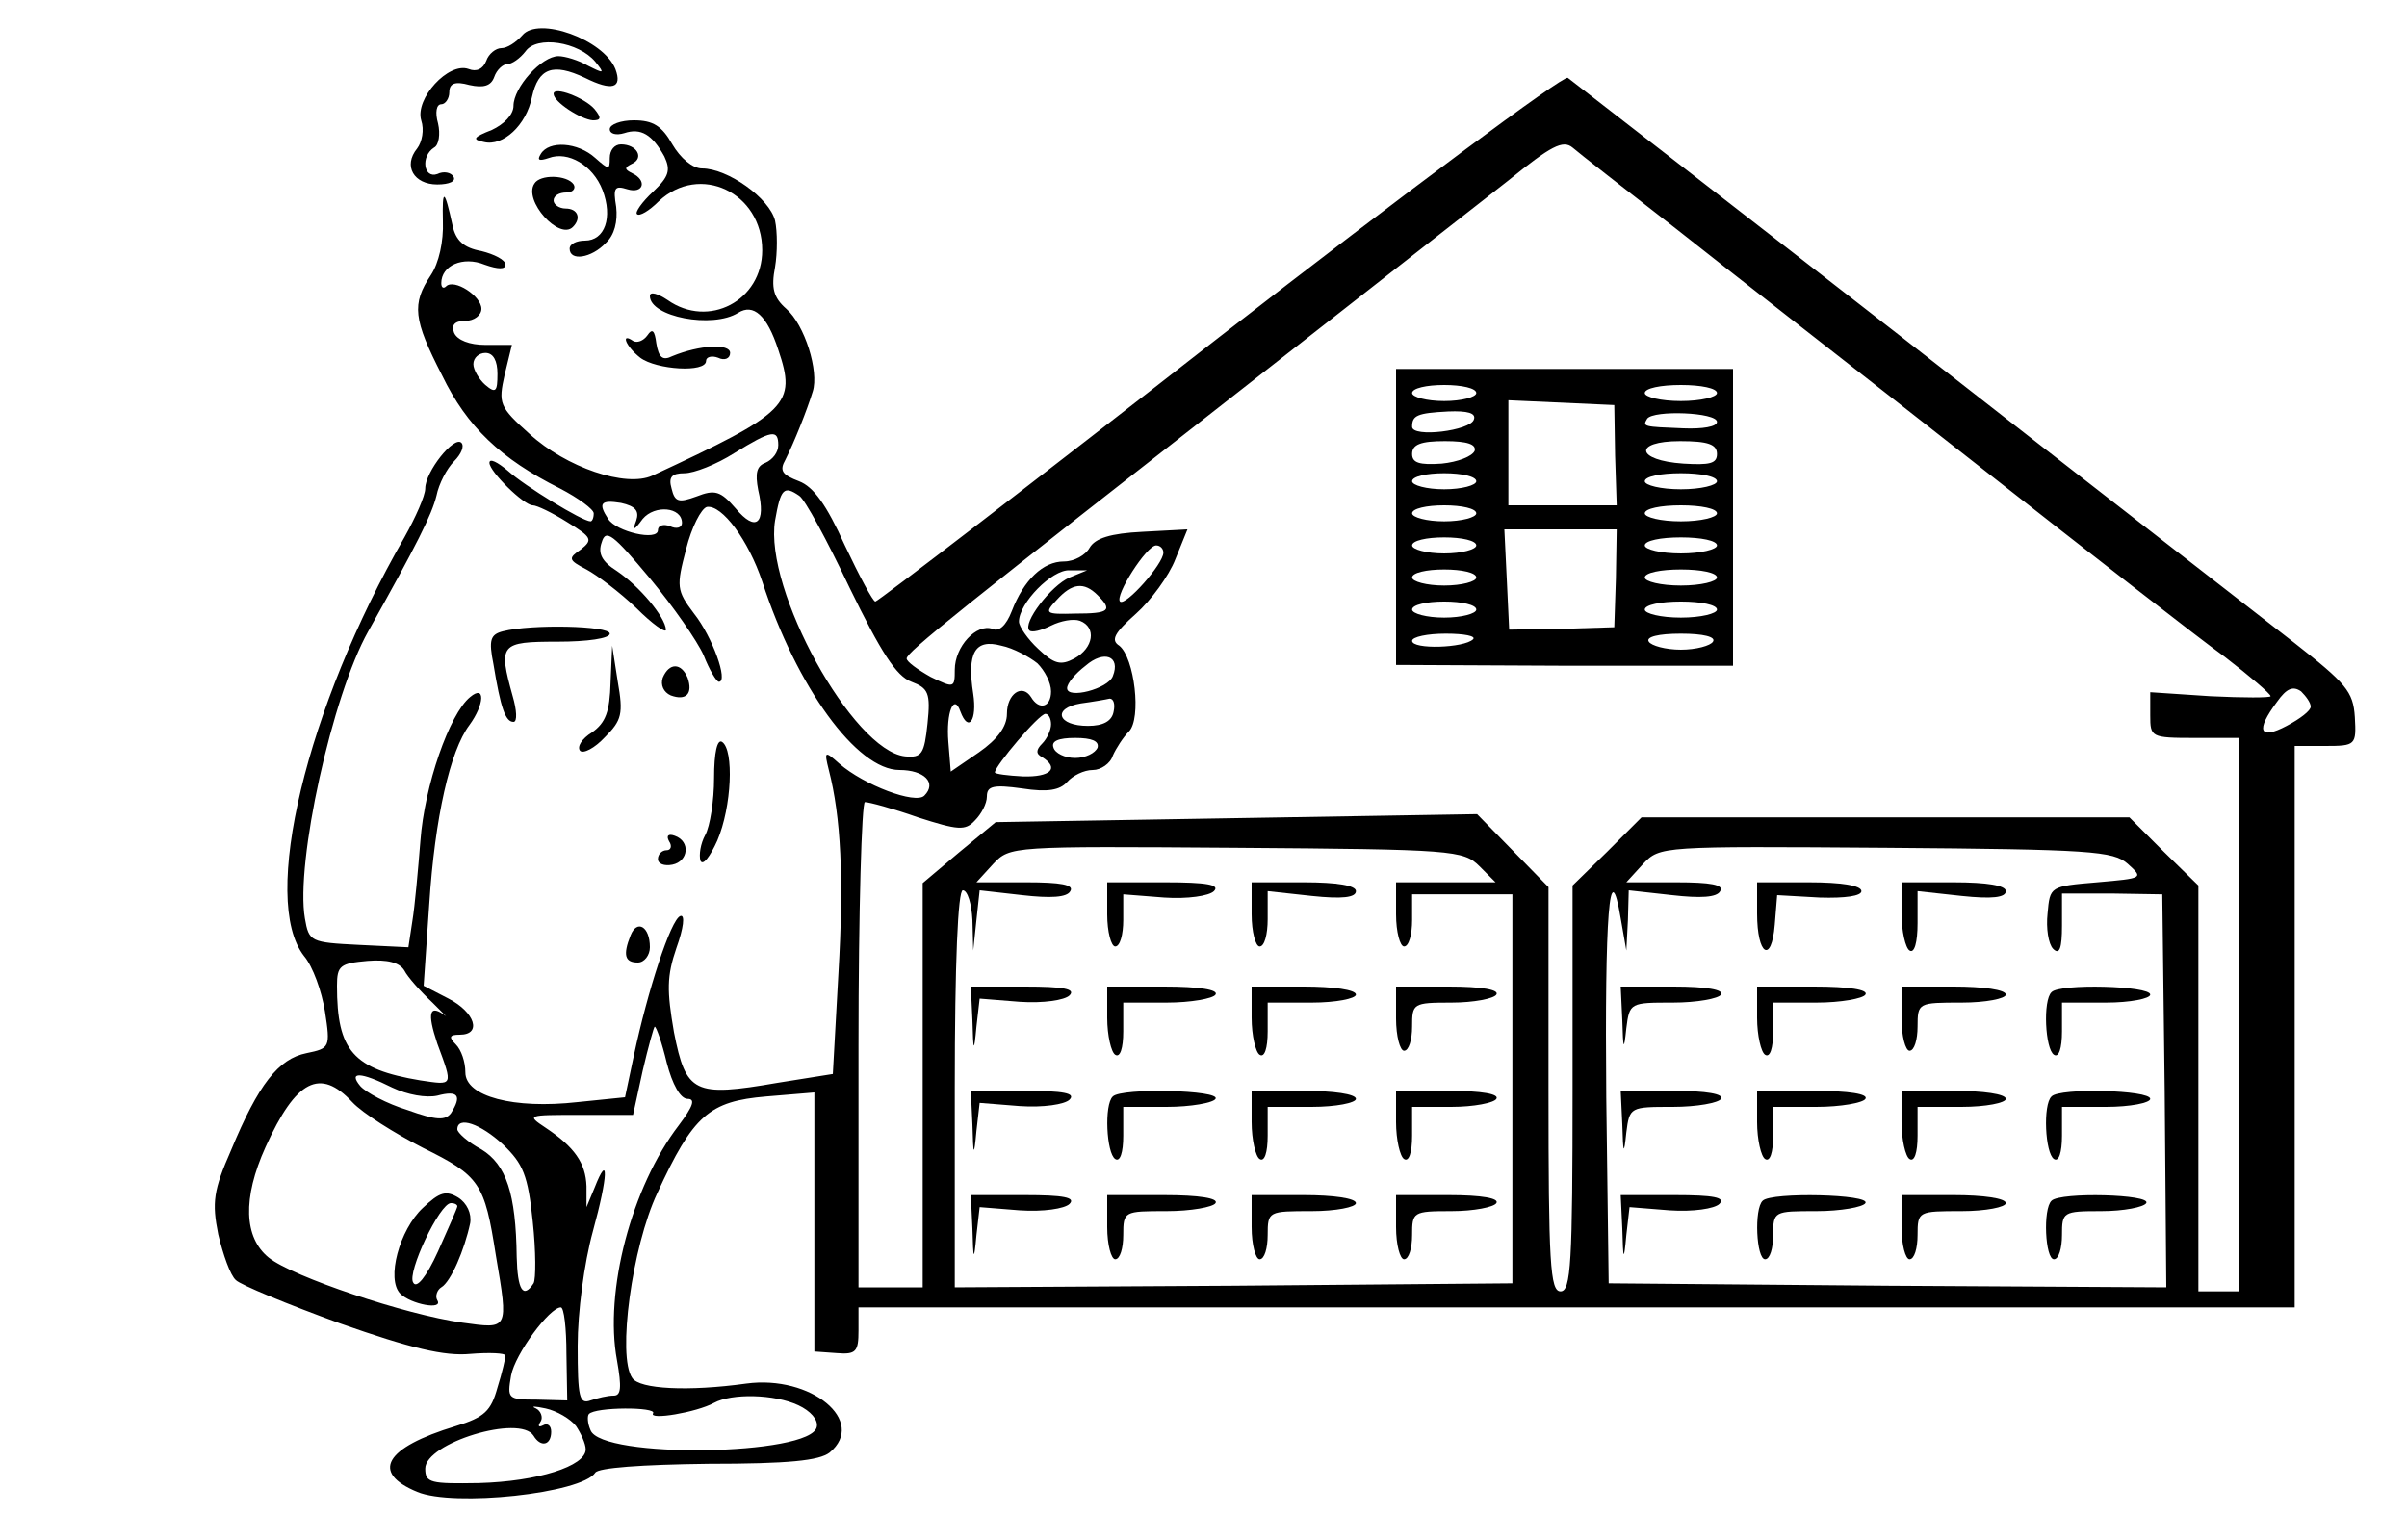 <?xml version="1.0" standalone="no"?>
<!DOCTYPE svg PUBLIC "-//W3C//DTD SVG 20010904//EN"
 "http://www.w3.org/TR/2001/REC-SVG-20010904/DTD/svg10.dtd">
<svg version="1.0" xmlns="http://www.w3.org/2000/svg"
 width="300pt" height="192pt" viewBox="0 0 300 192"
 preserveAspectRatio="xMidYMid meet">
<g transform="translate(0,192) scale(0.1,-0.1)"
fill="#000000" stroke="none">
<path d="M651 1876 c-8 -9 -19 -16 -26 -16 -7 0 -16 -7 -19 -16 -4 -10 -12
-14 -22 -10 -25 9 -67 -37 -59 -64 4 -12 1 -27 -5 -35 -18 -22 -4 -45 25 -45
15 0 24 4 20 10 -3 5 -12 7 -20 3 -17 -6 -21 22 -4 33 6 3 8 17 5 30 -4 14 -2
24 4 24 5 0 10 7 10 15 0 11 7 14 25 9 18 -4 27 -1 31 10 3 9 11 16 16 16 6 0
16 7 23 16 14 20 66 12 87 -13 12 -15 11 -15 -9 -5 -12 7 -29 12 -37 12 -21 0
-56 -39 -56 -62 0 -11 -12 -23 -27 -30 -23 -9 -25 -12 -10 -15 24 -6 53 21 60
56 8 36 26 43 66 24 34 -17 47 -13 38 11 -15 37 -96 66 -116 42z"/>
<path d="M1520 1500 c-233 -182 -426 -330 -429 -330 -3 0 -20 32 -38 70 -23
51 -39 73 -57 80 -21 8 -25 13 -17 27 11 22 27 62 34 85 8 25 -10 83 -33 103
-16 14 -19 26 -14 52 3 18 3 44 0 58 -7 28 -59 65 -91 65 -12 0 -27 13 -37 30
-13 23 -24 30 -48 30 -16 0 -30 -5 -30 -11 0 -6 8 -8 18 -5 21 7 35 -2 50 -29
8 -17 6 -25 -14 -44 -14 -13 -23 -26 -20 -28 3 -3 15 4 27 16 51 48 129 11
129 -61 0 -63 -67 -98 -118 -62 -12 8 -22 11 -22 5 0 -26 78 -41 110 -21 19
12 36 -3 50 -46 23 -68 13 -78 -157 -157 -33 -15 -107 10 -153 52 -38 34 -39
38 -31 74 l9 37 -33 0 c-20 0 -35 6 -39 15 -4 10 1 15 14 15 11 0 20 7 20 15
0 16 -34 38 -44 28 -3 -3 -6 -2 -6 4 0 22 27 34 54 23 17 -6 26 -6 26 0 0 6
-14 13 -30 17 -22 4 -32 13 -36 32 -10 46 -13 47 -12 5 1 -25 -5 -52 -15 -67
-24 -36 -22 -55 14 -125 31 -64 73 -104 147 -141 23 -12 42 -26 42 -31 0 -6
-2 -10 -4 -10 -10 0 -82 44 -103 63 -13 11 -23 16 -23 10 0 -11 43 -53 54 -53
5 0 24 -9 43 -21 31 -19 32 -22 17 -34 -16 -11 -16 -13 7 -25 13 -7 41 -28 62
-48 20 -20 37 -32 37 -27 -1 16 -33 54 -61 73 -19 12 -24 22 -19 36 5 17 14
10 60 -45 29 -35 59 -78 67 -96 7 -18 16 -33 19 -33 12 0 -8 56 -31 85 -22 29
-22 34 -10 80 7 28 19 51 26 53 19 3 52 -42 69 -93 43 -132 118 -235 171 -235
31 0 47 -16 31 -32 -11 -11 -75 13 -106 40 -18 16 -19 16 -13 -8 15 -58 19
-135 12 -253 l-7 -126 -69 -11 c-104 -18 -114 -13 -129 63 -9 52 -9 70 3 105
9 25 11 42 5 40 -12 -4 -41 -94 -58 -174 l-11 -52 -59 -6 c-80 -9 -140 7 -140
37 0 13 -5 28 -12 35 -9 9 -8 12 5 12 28 0 19 28 -14 45 l-31 16 7 102 c7 108
26 191 50 223 19 26 20 51 1 35 -26 -21 -57 -111 -62 -179 -3 -37 -7 -82 -10
-100 l-5 -33 -62 3 c-60 3 -62 4 -67 33 -12 69 34 278 79 358 61 109 79 145
85 169 3 15 13 34 22 43 9 9 13 19 9 23 -9 9 -45 -36 -45 -57 0 -9 -12 -36
-26 -61 -122 -212 -180 -452 -125 -522 11 -13 22 -44 26 -69 7 -45 6 -46 -23
-52 -35 -7 -60 -39 -94 -121 -22 -50 -24 -65 -16 -105 6 -25 15 -51 22 -57 6
-6 64 -30 130 -54 88 -31 130 -41 162 -38 24 2 44 1 44 -2 0 -3 -4 -21 -10
-40 -8 -29 -16 -37 -52 -48 -89 -27 -106 -58 -48 -82 45 -19 205 -2 222 24 4
6 57 10 141 11 100 0 138 4 151 14 47 39 -23 97 -104 86 -72 -10 -133 -7 -142
7 -19 27 0 164 31 230 45 98 65 115 136 121 l60 5 0 -161 0 -162 28 -2 c24 -2
27 2 27 28 l0 29 895 0 895 0 0 350 0 350 38 0 c38 0 39 1 37 36 -2 32 -11 42
-76 93 -41 32 -259 201 -484 377 -226 176 -416 323 -421 327 -6 3 -201 -142
-434 -323z m570 134 c63 -50 230 -180 370 -290 140 -110 281 -220 313 -243 31
-24 57 -46 57 -49 0 -2 -34 -2 -75 0 l-75 5 0 -29 c0 -27 1 -28 55 -28 l55 0
0 -345 0 -345 -25 0 -25 0 0 253 0 253 -43 42 -43 43 -304 0 -304 0 -43 -43
-43 -42 0 -253 c0 -218 -2 -253 -15 -253 -13 0 -15 35 -15 252 l0 252 -45 46
-44 45 -300 -5 -300 -5 -46 -38 -45 -38 0 -252 0 -252 -40 0 -40 0 0 302 c0
167 4 303 8 303 5 0 35 -8 66 -19 50 -16 59 -17 71 -4 8 8 15 21 15 30 0 13 8
15 44 10 32 -5 47 -2 56 8 7 8 21 15 32 15 10 0 22 8 25 18 4 9 13 23 20 30
16 16 7 92 -12 107 -11 7 -6 16 21 40 18 16 41 47 49 68 l15 37 -56 -3 c-40
-2 -59 -8 -66 -20 -5 -9 -19 -17 -32 -17 -26 0 -50 -23 -65 -62 -7 -18 -16
-26 -24 -22 -20 7 -47 -22 -47 -51 0 -23 -1 -23 -30 -9 -16 9 -30 19 -30 23 0
8 64 59 450 361 129 101 264 207 300 235 53 43 68 51 80 41 8 -7 67 -53 130
-102z m-1470 -180 c0 -22 -2 -25 -15 -14 -8 7 -15 19 -15 26 0 8 7 14 15 14
10 0 15 -10 15 -26z m350 -89 c0 -9 -7 -18 -16 -22 -11 -4 -13 -13 -9 -34 10
-42 -3 -53 -28 -23 -19 22 -26 24 -49 15 -22 -8 -27 -7 -31 10 -4 14 0 19 16
19 12 0 40 11 62 25 47 29 55 30 55 10z m26 -63 c7 -4 35 -56 63 -115 39 -80
58 -110 77 -117 21 -8 24 -14 20 -52 -4 -38 -7 -43 -28 -41 -65 7 -176 208
-162 294 7 40 11 44 30 31z m-203 -31 c-5 -13 -3 -13 8 2 15 18 49 15 49 -5 0
-6 -7 -8 -15 -4 -8 3 -15 1 -15 -5 0 -14 -52 -2 -62 14 -13 20 -9 24 16 20 18
-4 23 -10 19 -22z m657 -40 c0 -14 -47 -67 -54 -61 -7 7 33 70 45 70 5 0 9 -4
9 -9z m-117 -31 c-23 -10 -59 -57 -50 -66 3 -3 15 0 27 6 12 6 28 9 36 6 21
-8 17 -34 -7 -47 -17 -9 -25 -7 -45 12 -13 12 -24 28 -24 34 0 23 41 65 63 64
l22 0 -22 -9z m35 -22 c19 -19 15 -23 -28 -23 -37 -1 -39 0 -23 17 19 21 34
23 51 6z m-75 -85 c9 -9 17 -24 17 -35 0 -20 -15 -24 -25 -7 -11 17 -30 4 -30
-21 0 -16 -12 -32 -35 -48 l-35 -24 -3 37 c-3 37 7 61 15 38 10 -27 21 -11 16
22 -8 51 2 69 35 60 15 -3 35 -14 45 -22z m94 -16 c-6 -16 -57 -29 -57 -15 0
6 10 18 23 28 23 20 44 12 34 -13z m1493 -38 c0 -5 -13 -15 -30 -24 -34 -18
-39 -6 -12 30 12 17 20 20 30 13 6 -6 12 -14 12 -19z m-1492 -6 c-2 -12 -13
-18 -32 -18 -38 0 -45 22 -9 28 15 2 32 5 36 6 5 0 7 -7 5 -16z m-78 -16 c0
-7 -5 -18 -11 -24 -8 -8 -8 -13 0 -17 22 -14 10 -25 -24 -24 -19 1 -35 3 -35
5 0 8 55 73 63 73 4 0 7 -6 7 -13z m58 -29 c-3 -7 -15 -13 -28 -13 -13 0 -25
6 -27 13 -3 8 6 12 27 12 21 0 30 -4 28 -12z m476 -148 l20 -20 -62 0 -62 0 0
-40 c0 -22 5 -40 10 -40 6 0 10 15 10 33 l0 32 63 0 62 0 0 -243 0 -242 -348
-3 -347 -2 0 248 c0 158 4 247 10 247 6 0 11 -17 12 -37 l1 -38 4 38 4 37 53
-6 c35 -4 56 -3 60 5 5 8 -12 11 -55 11 l-62 0 21 23 c21 22 22 22 303 20 270
-2 283 -3 303 -23z m808 3 c20 -18 19 -18 -38 -23 -59 -5 -59 -5 -62 -39 -2
-18 1 -38 7 -44 8 -8 11 1 11 29 l0 40 63 0 62 -1 3 -245 2 -245 -347 2 -348
3 -3 232 c-2 227 4 307 18 223 l7 -40 2 38 1 37 54 -6 c35 -4 56 -3 60 5 5 8
-12 11 -55 11 l-62 0 21 23 c21 22 22 22 303 20 255 -2 283 -4 301 -20z
m-2113 -173 c14 -14 22 -22 17 -17 -21 16 -24 5 -11 -34 20 -54 20 -52 -21
-46 -84 14 -104 37 -104 118 0 25 4 28 38 31 25 2 40 -2 46 -12 4 -8 20 -26
35 -40z m292 -75 c7 -27 17 -45 26 -45 10 0 7 -9 -11 -33 -59 -77 -93 -207
-77 -293 6 -34 5 -44 -4 -44 -8 0 -20 -3 -29 -6 -14 -5 -16 4 -16 68 0 42 8
103 19 143 19 69 20 100 2 54 l-10 -24 0 26 c-1 29 -15 49 -51 73 -24 16 -23
16 42 16 l67 0 12 55 c7 30 14 55 15 55 2 0 9 -20 15 -45z m-342 -31 c19 -9
42 -13 56 -10 26 7 31 0 17 -22 -7 -9 -18 -9 -54 4 -26 8 -52 22 -59 30 -15
18 0 18 40 -2z m-50 -18 c13 -14 53 -39 88 -57 71 -35 77 -44 91 -134 16 -94
16 -92 -42 -84 -71 10 -211 57 -241 81 -31 25 -33 74 -4 138 38 84 68 99 108
56z m188 -53 c25 -24 31 -38 37 -96 4 -37 4 -72 1 -77 -13 -20 -20 -8 -21 33
-1 79 -13 115 -44 134 -17 9 -30 21 -30 25 0 17 29 7 57 -19z m79 -261 l1 -58
-38 1 c-36 0 -37 1 -32 30 5 27 48 85 62 85 4 0 7 -26 7 -58z m289 -64 c15 -7
25 -18 23 -27 -7 -36 -269 -40 -282 -4 -4 9 -4 18 -2 20 8 9 85 9 80 1 -6 -9
54 1 76 13 22 12 75 11 105 -3z m-277 -26 c6 -9 12 -22 12 -29 0 -21 -60 -40
-133 -42 -60 -1 -67 0 -67 18 0 32 118 68 135 41 9 -15 22 -12 22 5 0 8 -5 11
-10 8 -6 -3 -7 -1 -3 5 3 5 0 13 -6 16 -7 3 -2 3 12 0 14 -3 31 -13 38 -22z"/>
<path d="M1740 1275 l0 -184 210 -1 210 0 0 185 0 185 -210 0 -210 0 0 -185z
m100 155 c0 -5 -18 -10 -40 -10 -22 0 -40 5 -40 10 0 6 18 10 40 10 22 0 40
-4 40 -10z m300 0 c0 -5 -20 -10 -45 -10 -25 0 -45 5 -45 10 0 6 20 10 45 10
25 0 45 -4 45 -10z m-127 -78 l2 -62 -67 0 -68 0 0 65 0 66 66 -3 66 -3 1 -63z
m-176 45 c-4 -14 -77 -23 -77 -9 0 14 6 17 45 19 24 1 35 -2 32 -10z m303 -3
c0 -6 -18 -9 -42 -8 -50 2 -51 2 -45 12 8 11 87 8 87 -4z m-302 -36 c-3 -7
-21 -14 -41 -16 -28 -2 -37 1 -37 12 0 12 11 16 41 16 28 0 39 -4 37 -12z
m302 -4 c0 -12 -9 -14 -42 -12 -59 4 -63 28 -4 28 35 0 46 -4 46 -16z m-300
-34 c0 -5 -18 -10 -40 -10 -22 0 -40 5 -40 10 0 6 18 10 40 10 22 0 40 -4 40
-10z m300 0 c0 -5 -20 -10 -45 -10 -25 0 -45 5 -45 10 0 6 20 10 45 10 25 0
45 -4 45 -10z m-300 -40 c0 -5 -18 -10 -40 -10 -22 0 -40 5 -40 10 0 6 18 10
40 10 22 0 40 -4 40 -10z m300 0 c0 -5 -20 -10 -45 -10 -25 0 -45 5 -45 10 0
6 20 10 45 10 25 0 45 -4 45 -10z m-126 -81 l-2 -61 -65 -2 -66 -1 -3 63 -3
62 70 0 70 0 -1 -61z m-174 41 c0 -5 -18 -10 -40 -10 -22 0 -40 5 -40 10 0 6
18 10 40 10 22 0 40 -4 40 -10z m300 0 c0 -5 -20 -10 -45 -10 -25 0 -45 5 -45
10 0 6 20 10 45 10 25 0 45 -4 45 -10z m-300 -40 c0 -5 -18 -10 -40 -10 -22 0
-40 5 -40 10 0 6 18 10 40 10 22 0 40 -4 40 -10z m300 0 c0 -5 -20 -10 -45
-10 -25 0 -45 5 -45 10 0 6 20 10 45 10 25 0 45 -4 45 -10z m-300 -40 c0 -5
-18 -10 -40 -10 -22 0 -40 5 -40 10 0 6 18 10 40 10 22 0 40 -4 40 -10z m300
0 c0 -5 -20 -10 -45 -10 -25 0 -45 5 -45 10 0 6 20 10 45 10 25 0 45 -4 45
-10z m-304 -37 c-11 -11 -76 -13 -76 -2 0 5 19 9 42 9 23 0 38 -3 34 -7z m299
-3 c-3 -5 -21 -10 -40 -10 -19 0 -37 5 -40 10 -4 6 12 10 40 10 28 0 44 -4 40
-10z"/>
<path d="M1380 780 c0 -22 5 -40 10 -40 6 0 10 15 10 33 l0 32 51 -4 c29 -2
56 2 62 8 8 8 -9 11 -61 11 l-72 0 0 -40z"/>
<path d="M1560 780 c0 -22 5 -40 10 -40 6 0 10 15 10 34 l0 35 55 -6 c38 -4
55 -2 55 6 0 7 -23 11 -65 11 l-65 0 0 -40z"/>
<path d="M1212 648 c1 -40 2 -41 5 -8 l4 35 50 -4 c29 -2 56 2 62 8 8 8 -7 11
-56 11 l-67 0 2 -42z"/>
<path d="M1380 651 c0 -22 5 -43 10 -46 6 -4 10 8 10 29 l0 36 54 0 c30 0 58
5 61 10 4 6 -20 10 -64 10 l-71 0 0 -39z"/>
<path d="M1560 651 c0 -22 5 -43 10 -46 6 -4 10 8 10 29 l0 36 55 0 c30 0 55
5 55 10 0 6 -28 10 -65 10 l-65 0 0 -39z"/>
<path d="M1740 650 c0 -22 5 -40 10 -40 6 0 10 14 10 30 0 29 1 30 49 30 28 0
53 5 56 10 4 6 -18 10 -59 10 l-66 0 0 -40z"/>
<path d="M1212 518 c1 -40 2 -41 5 -8 l4 35 50 -4 c29 -2 56 2 62 8 8 8 -7 11
-56 11 l-67 0 2 -42z"/>
<path d="M1387 553 c-11 -10 -8 -71 3 -78 6 -4 10 8 10 29 l0 36 54 0 c30 0
58 5 61 10 7 11 -117 14 -128 3z"/>
<path d="M1560 521 c0 -22 5 -43 10 -46 6 -4 10 8 10 29 l0 36 55 0 c30 0 55
5 55 10 0 6 -28 10 -65 10 l-65 0 0 -39z"/>
<path d="M1740 521 c0 -22 5 -43 10 -46 6 -4 10 8 10 29 l0 36 49 0 c28 0 53
5 56 10 4 6 -18 10 -59 10 l-66 0 0 -39z"/>
<path d="M1212 388 c1 -40 2 -41 5 -8 l4 35 50 -4 c29 -2 56 2 62 8 8 8 -7 11
-56 11 l-67 0 2 -42z"/>
<path d="M1380 390 c0 -22 5 -40 10 -40 6 0 10 14 10 30 0 30 1 30 54 30 30 0
58 5 61 10 4 6 -20 10 -64 10 l-71 0 0 -40z"/>
<path d="M1560 390 c0 -22 5 -40 10 -40 6 0 10 14 10 30 0 30 1 30 55 30 30 0
55 5 55 10 0 6 -28 10 -65 10 l-65 0 0 -40z"/>
<path d="M1740 390 c0 -22 5 -40 10 -40 6 0 10 14 10 30 0 29 1 30 49 30 28 0
53 5 56 10 4 6 -18 10 -59 10 l-66 0 0 -40z"/>
<path d="M2190 781 c0 -52 18 -63 22 -14 l3 37 53 -3 c32 -1 52 2 52 8 0 7
-25 11 -65 11 l-65 0 0 -39z"/>
<path d="M2370 781 c0 -22 5 -43 10 -46 6 -4 10 10 10 34 l0 40 55 -6 c38 -4
55 -2 55 6 0 7 -23 11 -65 11 l-65 0 0 -39z"/>
<path d="M2022 648 c1 -37 2 -39 5 -10 4 32 5 32 58 32 30 0 57 5 60 10 4 6
-18 10 -59 10 l-66 0 2 -42z"/>
<path d="M2190 651 c0 -22 5 -43 10 -46 6 -4 10 8 10 29 l0 36 54 0 c30 0 58
5 61 10 4 6 -20 10 -64 10 l-71 0 0 -39z"/>
<path d="M2370 650 c0 -22 5 -40 10 -40 6 0 10 14 10 30 0 30 1 30 55 30 30 0
55 5 55 10 0 6 -28 10 -65 10 l-65 0 0 -40z"/>
<path d="M2557 683 c-11 -10 -8 -71 3 -78 6 -4 10 8 10 29 l0 36 55 0 c30 0
55 5 55 10 0 11 -113 14 -123 3z"/>
<path d="M2022 518 c1 -37 2 -39 5 -10 4 32 5 32 58 32 30 0 57 5 60 10 4 6
-18 10 -59 10 l-66 0 2 -42z"/>
<path d="M2190 521 c0 -22 5 -43 10 -46 6 -4 10 8 10 29 l0 36 54 0 c30 0 58
5 61 10 4 6 -20 10 -64 10 l-71 0 0 -39z"/>
<path d="M2370 521 c0 -22 5 -43 10 -46 6 -4 10 8 10 29 l0 36 55 0 c30 0 55
5 55 10 0 6 -28 10 -65 10 l-65 0 0 -39z"/>
<path d="M2557 553 c-11 -10 -8 -71 3 -78 6 -4 10 8 10 29 l0 36 55 0 c30 0
55 5 55 10 0 11 -113 14 -123 3z"/>
<path d="M2022 388 c1 -40 2 -41 5 -8 l4 35 50 -4 c29 -2 56 2 62 8 8 8 -7 11
-56 11 l-67 0 2 -42z"/>
<path d="M2197 423 c-11 -10 -8 -73 3 -73 6 0 10 14 10 30 0 30 1 30 54 30 30
0 58 5 61 10 7 11 -117 14 -128 3z"/>
<path d="M2370 390 c0 -22 5 -40 10 -40 6 0 10 14 10 30 0 30 1 30 55 30 30 0
55 5 55 10 0 6 -28 10 -65 10 l-65 0 0 -40z"/>
<path d="M2557 423 c-11 -10 -8 -73 3 -73 6 0 10 14 10 30 0 29 1 30 49 30 28
0 53 5 56 10 7 11 -107 14 -118 3z"/>
<path d="M527 414 c-29 -27 -46 -89 -28 -107 13 -13 54 -21 46 -8 -3 5 0 13 5
16 12 7 29 47 36 80 2 12 -4 25 -15 32 -15 9 -23 7 -44 -13z m43 2 c0 -2 -11
-27 -24 -56 -15 -33 -27 -47 -31 -39 -8 12 33 99 47 99 5 0 8 -2 8 -4z"/>
<path d="M690 1803 c0 -10 34 -32 49 -33 10 0 11 3 2 14 -12 14 -51 29 -51 19z"/>
<path d="M674 1728 c-5 -8 -2 -9 10 -5 24 9 55 -9 67 -40 13 -34 3 -63 -22
-63 -10 0 -19 -4 -19 -10 0 -16 27 -12 45 7 11 10 15 27 13 45 -4 24 -2 27 14
22 20 -6 25 11 6 20 -10 5 -10 7 0 12 15 7 6 24 -14 24 -8 0 -14 -7 -14 -17 0
-15 -1 -15 -18 0 -22 20 -58 22 -68 5z"/>
<path d="M666 1691 c-14 -21 31 -71 48 -54 11 11 6 23 -9 23 -8 0 -15 5 -15
10 0 6 7 10 16 10 8 0 12 5 9 10 -8 12 -42 13 -49 1z"/>
<path d="M807 1502 c-5 -7 -13 -10 -18 -7 -16 11 -9 -7 9 -21 20 -15 82 -19
82 -4 0 5 7 7 15 4 8 -4 15 -1 15 6 0 12 -38 10 -72 -4 -12 -6 -17 -2 -20 16
-2 16 -5 19 -11 10z"/>
<path d="M627 1133 c-16 -4 -18 -11 -12 -41 9 -55 15 -72 25 -72 5 0 4 15 -1
32 -18 65 -16 68 56 68 37 0 65 4 65 10 0 10 -98 12 -133 3z"/>
<path d="M761 1069 c-1 -36 -6 -50 -23 -62 -13 -8 -19 -18 -15 -23 4 -4 18 3
31 17 21 21 23 29 16 69 l-7 45 -2 -46z"/>
<path d="M826 1075 c-3 -9 1 -18 10 -22 19 -7 28 2 21 22 -8 19 -23 19 -31 0z"/>
<path d="M890 950 c0 -28 -5 -60 -11 -71 -6 -11 -8 -25 -6 -32 3 -7 12 5 21
25 18 42 21 113 6 123 -6 4 -10 -13 -10 -45z"/>
<path d="M834 871 c4 -6 2 -11 -3 -11 -6 0 -11 -5 -11 -11 0 -6 8 -9 18 -7 20
4 23 29 3 36 -8 3 -11 0 -7 -7z"/>
<path d="M786 754 c-10 -25 -7 -34 9 -34 8 0 15 9 15 19 0 26 -16 35 -24 15z"/>
</g>
</svg>

